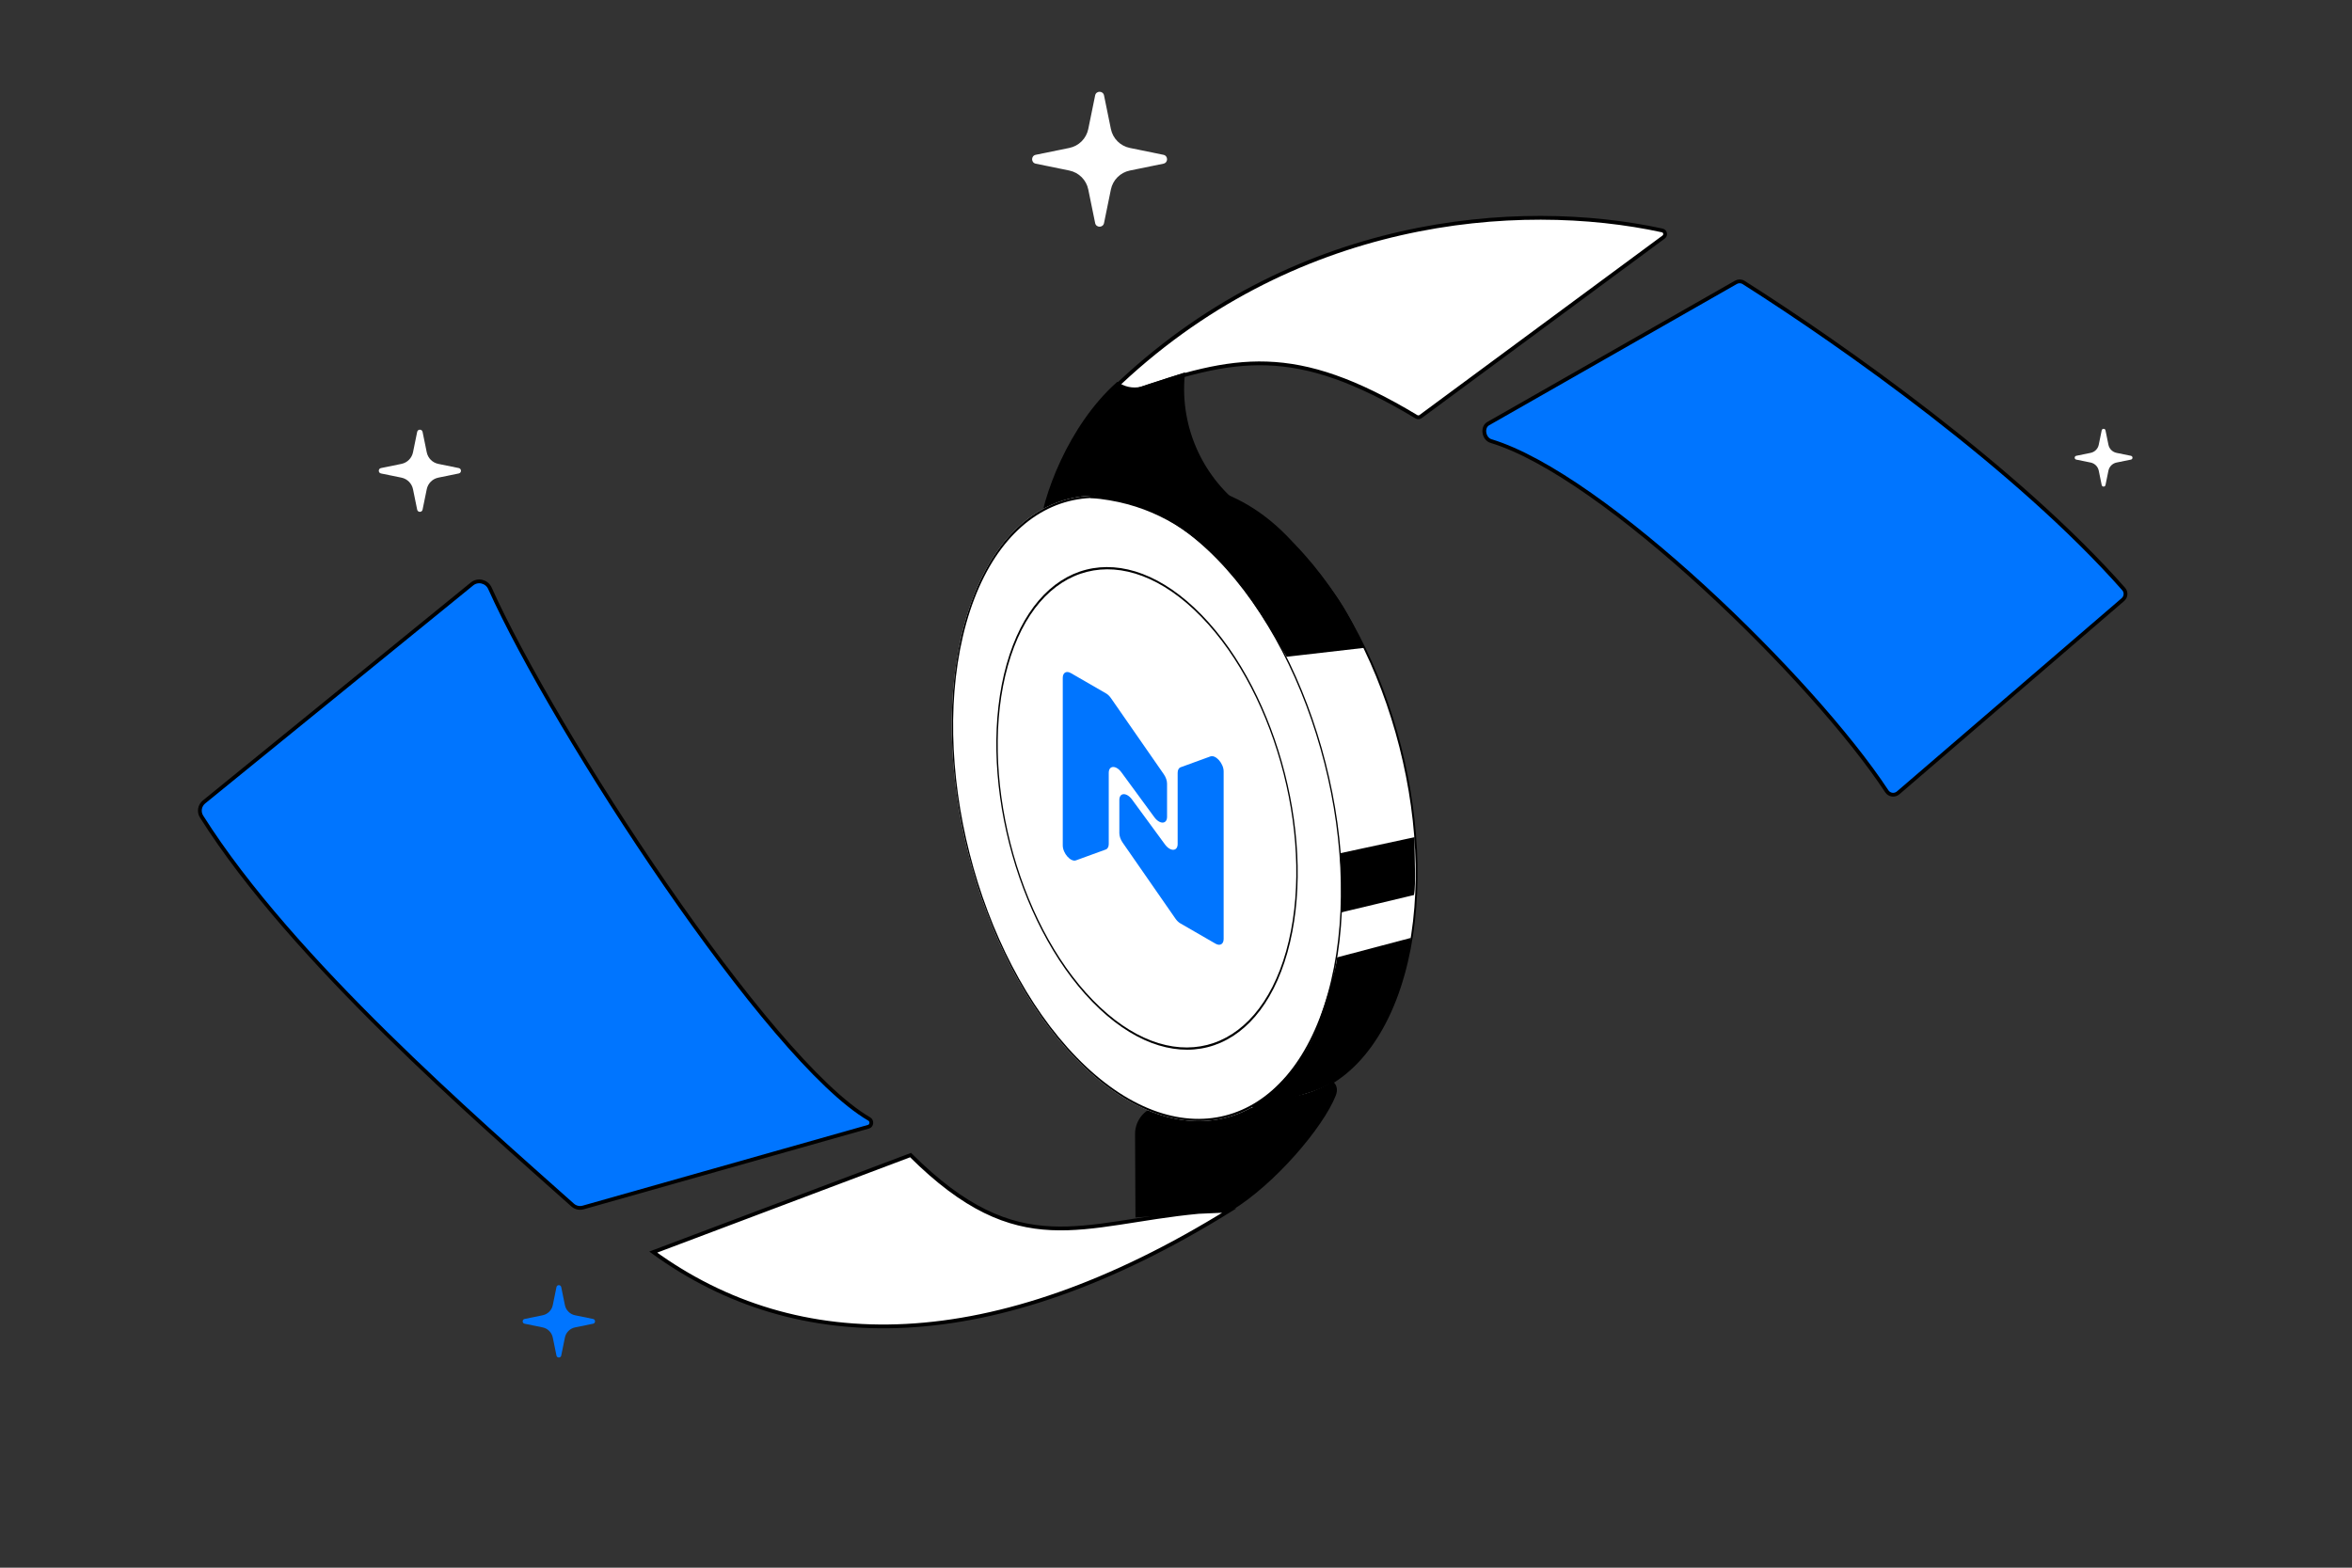 <svg width="621" height="414" viewBox="0 0 621 414" fill="none" xmlns="http://www.w3.org/2000/svg">
<rect x="0" y="0" width="621" height="414" fill="#333333" stroke="none"/>
<path d="M501.174 209.379L560.502 158.354C561.341 157.632 561.442 156.373 560.709 155.543C532.709 123.816 486.758 91.34 460.369 74.601C459.745 74.205 458.969 74.198 458.327 74.564L392.941 111.869C391.212 112.855 391.76 115.898 393.665 116.475C423.508 125.509 478.764 179.455 498.17 208.966C498.843 209.989 500.246 210.177 501.174 209.379Z" fill="#0075FF" stroke="black"/>
<path d="M375.081 110.004L439.236 62.611C439.922 62.104 439.713 61.034 438.88 60.853C400.875 52.606 340.916 57.168 293.568 103.127C292.826 103.847 293.535 105.062 294.526 104.766L298.528 103.567C326.077 94.06 341.801 90.699 373.957 110.05C374.305 110.259 374.755 110.245 375.081 110.004Z" fill="white" stroke="black"/>
<path d="M295.045 101.46C282.521 112.721 275.524 131.455 274.758 141.189C274.442 145.206 278.143 146.872 282.134 146.32L303.957 143.305L329.282 138.847C330.747 138.589 331.171 136.691 329.956 135.834L328.95 135.125C317.344 126.942 310.998 113.18 312.31 99.04L302.076 102.426C299.909 103.144 297.538 102.9 295.561 101.758L295.045 101.46Z" fill="black" stroke="black"/>
<path d="M124.633 154.207L53.875 211.776C52.713 212.721 52.417 214.37 53.217 215.638C77.203 253.658 126.294 295.996 151.196 318.235C151.963 318.92 153.008 319.15 153.997 318.87L229.304 297.548C230.208 297.292 230.323 295.986 229.511 295.514C202.822 280.026 146.238 192.916 129.355 155.357C128.532 153.525 126.191 152.94 124.633 154.207Z" fill="#0075FF" stroke="black"/>
<path d="M240.421 305.04L172.471 330.655C210.51 358.305 261.894 358.574 324.579 319.686L316.457 320.04C285.399 322.973 269.123 333.626 240.421 305.04Z" fill="white" stroke="black"/>
<path d="M300.189 299.485L300.292 320.991L315.529 319.748L324.744 319.37C336.189 312.46 348.941 297.439 352.221 289.133C353.391 286.17 350.557 284.639 347.467 285.414C341.634 286.878 331.94 289.165 324.713 290.131C319.153 290.874 311.582 291.837 306.323 292.499C302.807 292.942 300.172 295.94 300.189 299.485Z" fill="black" stroke="black"/>
<path d="M289.152 25.193C289.413 23.918 291.235 23.918 291.496 25.193L293.309 34.063C293.824 36.583 295.793 38.553 298.313 39.068L307.183 40.881C308.459 41.142 308.459 42.964 307.184 43.224L298.313 45.037C295.793 45.553 293.824 47.522 293.309 50.042L291.496 58.912C291.235 60.188 289.413 60.188 289.152 58.912L287.339 50.042C286.824 47.522 284.855 45.553 282.334 45.037L273.464 43.224C272.189 42.964 272.189 41.142 273.464 40.881L282.334 39.068C284.855 38.553 286.824 36.583 287.339 34.063L289.152 25.193Z" fill="white"/>
<path d="M110.146 114.056C110.304 113.279 111.414 113.279 111.572 114.056L112.676 119.456C112.99 120.991 114.189 122.19 115.724 122.504L121.124 123.607C121.901 123.766 121.901 124.876 121.124 125.034L115.724 126.138C114.189 126.452 112.99 127.651 112.676 129.185L111.572 134.586C111.414 135.362 110.304 135.362 110.146 134.586L109.042 129.185C108.728 127.651 107.529 126.452 105.995 126.138L100.594 125.034C99.818 124.876 99.818 123.766 100.594 123.608L105.995 122.504C107.529 122.19 108.728 120.991 109.042 119.456L110.146 114.056Z" fill="white"/>
<path d="M554.912 113.654C555.023 113.108 555.803 113.108 555.915 113.654L556.691 117.451C556.912 118.53 557.755 119.374 558.834 119.594L562.632 120.37C563.178 120.482 563.178 121.262 562.632 121.374L558.834 122.15C557.755 122.371 556.912 123.214 556.691 124.293L555.915 128.091C555.803 128.637 555.023 128.637 554.912 128.091L554.135 124.293C553.915 123.214 553.072 122.371 551.992 122.15L548.195 121.374C547.649 121.262 547.649 120.482 548.195 120.37L551.992 119.594C553.072 119.374 553.915 118.53 554.135 117.451L554.912 113.654Z" fill="white"/>
<path d="M146.925 339.902C147.064 339.219 148.041 339.219 148.181 339.902L149.153 344.658C149.429 346.01 150.485 347.066 151.837 347.342L156.593 348.314C157.277 348.454 157.277 349.431 156.593 349.571L151.837 350.543C150.485 350.819 149.429 351.875 149.153 353.226L148.181 357.982C148.041 358.666 147.064 358.666 146.925 357.982L145.952 353.226C145.676 351.875 144.62 350.819 143.269 350.543L138.513 349.571C137.829 349.431 137.829 348.454 138.513 348.314L143.269 347.342C144.62 347.066 145.676 346.01 145.952 344.658L146.925 339.902Z" fill="#0075FF"/>
<path fill-rule="evenodd" clip-rule="evenodd" d="M342.188 289.657C354.762 287.241 365.297 276.233 370.586 257.45C380.71 221.498 367.78 170.673 341.706 143.93C329.758 131.674 317.123 126.603 305.965 128.164C305.755 128.048 305.546 127.935 305.34 127.823L279.808 132.64L282.745 144.994C280.085 149.384 277.856 154.596 276.165 160.603C266.041 196.556 278.971 247.381 305.045 274.124C308.506 277.674 312.025 280.622 315.549 282.98L318.615 295.875L342.188 289.657Z" fill="white"/>
<path fill-rule="evenodd" clip-rule="evenodd" d="M341.533 144.099C329.618 131.878 317.056 126.858 306.002 128.405L305.921 128.417L305.85 128.377C305.666 128.276 305.483 128.177 305.303 128.079L280.11 132.832L283.011 145.033L282.958 145.119C280.311 149.487 278.091 154.678 276.405 160.668C271.357 178.593 272.054 200.242 277.272 220.754C282.491 241.267 292.225 260.617 305.224 273.95C308.675 277.489 312.181 280.426 315.689 282.773L315.769 282.827L318.799 295.571L342.136 289.415L342.145 289.413C354.594 287.021 365.078 276.112 370.352 257.381C375.4 239.456 374.703 217.807 369.485 197.295C364.266 176.783 354.533 157.433 341.533 144.099ZM306.015 127.907C317.256 126.367 329.932 131.496 341.885 143.755C354.959 157.165 364.728 176.6 369.962 197.174C375.196 217.748 375.902 239.487 370.826 257.515C365.523 276.346 354.941 287.451 342.246 289.895L318.437 296.175L315.335 283.128C311.822 280.769 308.317 277.828 304.872 274.294C291.798 260.884 282.03 241.449 276.795 220.875C271.561 200.301 270.855 178.562 275.931 160.534C277.617 154.548 279.835 149.344 282.485 144.95L279.512 132.444L305.384 127.563L305.461 127.604C305.644 127.704 305.829 127.804 306.015 127.907Z" fill="black"/>
<path d="M350.898 262.77C340.594 299.364 310.726 306.963 284.187 279.742C257.648 252.521 244.487 200.788 254.791 164.194C265.096 127.6 294.963 120.002 321.503 147.223C348.042 174.444 361.203 226.176 350.898 262.77Z" fill="white"/>
<path fill-rule="evenodd" clip-rule="evenodd" d="M284.32 279.268C310.67 306.294 340.324 298.75 350.555 262.418C360.786 226.085 347.719 174.723 321.369 147.696C295.02 120.67 265.366 128.214 255.135 164.547C244.904 200.879 257.971 252.242 284.32 279.268ZM284.187 279.742C310.726 306.963 340.594 299.364 350.898 262.77C361.203 226.176 348.042 174.444 321.503 147.223C294.963 120.002 265.096 127.6 254.791 164.194C244.487 200.788 257.648 252.521 284.187 279.742Z" fill="black"/>
<path d="M339.928 251.517C331.977 279.755 308.929 285.619 288.45 264.614C267.971 243.608 257.815 203.689 265.767 175.45C273.718 147.212 296.766 141.349 317.245 162.354C337.724 183.359 347.88 223.279 339.928 251.517Z" fill="white"/>
<path fill-rule="evenodd" clip-rule="evenodd" d="M288.583 264.14C308.873 284.951 331.707 279.142 339.585 251.165C347.463 223.188 337.401 183.638 317.112 162.828C296.822 142.017 273.988 147.826 266.11 175.803C258.232 203.779 268.294 243.329 288.583 264.14ZM288.45 264.614C308.929 285.619 331.977 279.755 339.928 251.517C347.88 223.279 337.724 183.359 317.245 162.354C296.766 141.349 273.718 147.212 265.767 175.45C257.815 203.689 267.971 243.608 288.45 264.614Z" fill="black"/>
<path d="M306.194 127.476C304.47 127.342 293.537 130.051 287.912 131.257C315.806 133.389 329.17 154.638 339.832 173.178L359.898 170.871C356.149 163.608 355.264 159.179 341.22 143.443C325.806 126.17 308.35 127.642 306.194 127.476Z" fill="black"/>
<path fill-rule="evenodd" clip-rule="evenodd" d="M307.086 127.743C306.679 127.74 306.373 127.738 306.18 127.723C305.993 127.708 305.657 127.732 305.182 127.796C304.713 127.859 304.127 127.958 303.451 128.084C302.1 128.338 300.399 128.701 298.574 129.106C296.986 129.459 295.303 129.844 293.676 130.216C292.211 130.552 290.791 130.876 289.529 131.158C316.415 133.966 329.53 154.772 339.97 172.917L359.522 170.669C358.973 169.596 358.486 168.585 358.005 167.588C356.914 165.329 355.859 163.142 354.215 160.465C351.78 156.5 348.058 151.471 341.042 143.608C333.37 135.011 325.195 131.084 318.674 129.283C313.277 127.792 309.027 127.759 307.086 127.743ZM318.805 128.809C325.405 130.632 333.666 134.605 341.409 143.281C348.436 151.155 352.178 156.208 354.634 160.208C356.291 162.905 357.364 165.128 358.461 167.4C358.986 168.49 359.518 169.59 360.121 170.76L360.285 171.077L339.705 173.442L339.624 173.302C328.957 154.754 315.65 133.626 287.898 131.504L287.865 131.018C289.451 130.678 291.457 130.22 293.56 129.738C295.186 129.366 296.872 128.98 298.467 128.626C300.294 128.22 302.001 127.856 303.361 127.601C304.04 127.473 304.635 127.373 305.116 127.308C305.591 127.245 305.974 127.213 306.218 127.232C306.394 127.246 306.681 127.248 307.068 127.251C308.978 127.264 313.326 127.296 318.805 128.809Z" fill="black"/>
<path d="M348.374 269.374C345.005 280.684 335.371 289.158 330.975 291.98C329.494 292.874 331.133 293.206 346.162 288.388C364.685 282.45 371.597 258.002 372.536 247.676L353.033 252.829C352.764 256.278 349.815 265.296 348.374 269.374Z" fill="black"/>
<path d="M373.257 221.39L353.986 225.541C354.339 228.151 354.577 236.352 354.271 240.66L373.114 236.158C373.636 233.711 373.162 225.687 373.257 221.39Z" fill="black"/>
<path fill-rule="evenodd" clip-rule="evenodd" d="M373.508 221.085L373.501 221.397C373.468 222.931 373.507 224.942 373.547 227.008C373.563 227.827 373.579 228.655 373.591 229.466C373.611 230.891 373.619 232.261 373.588 233.43C373.558 234.594 373.489 235.574 373.354 236.211L373.321 236.363L354.001 240.978L354.025 240.643C354.33 236.35 354.091 228.166 353.741 225.575L353.71 225.35L373.508 221.085ZM354.257 225.735C354.588 228.508 354.803 236.069 354.538 240.344L372.902 235.957C373.009 235.365 373.068 234.485 373.096 233.417C373.127 232.259 373.119 230.896 373.099 229.473C373.087 228.669 373.071 227.846 373.055 227.03C373.018 225.095 372.981 223.198 373.004 221.697L354.257 225.735Z" fill="black"/>
<path d="M323.078 203.704C323.078 201.615 320.978 199.251 319.576 199.761L311.726 202.621C311.226 202.803 310.936 203.34 310.936 204.085L310.936 222.883C310.936 224.873 309.006 224.937 307.581 222.994L298.896 211.148C297.471 209.204 295.542 209.268 295.542 211.259L295.542 220.021C295.542 220.803 295.861 221.723 296.403 222.503L310.364 242.612C310.735 243.146 311.186 243.579 311.649 243.847L320.932 249.206C322.117 249.89 323.078 249.336 323.078 247.967L323.078 203.704Z" fill="#0075FF"/>
<path d="M280.602 223.258C280.602 225.347 282.702 227.711 284.104 227.201L291.954 224.342C292.454 224.159 292.744 223.622 292.744 222.877L292.744 204.079C292.744 202.089 294.674 202.025 296.098 203.968L304.784 215.815C306.208 217.758 308.138 217.694 308.138 215.703L308.138 206.941C308.138 206.16 307.819 205.24 307.277 204.459L293.315 184.35C292.944 183.816 292.494 183.383 292.031 183.116L282.748 177.756C281.562 177.072 280.602 177.626 280.602 178.995L280.602 223.258Z" fill="#0075FF"/>
</svg>
